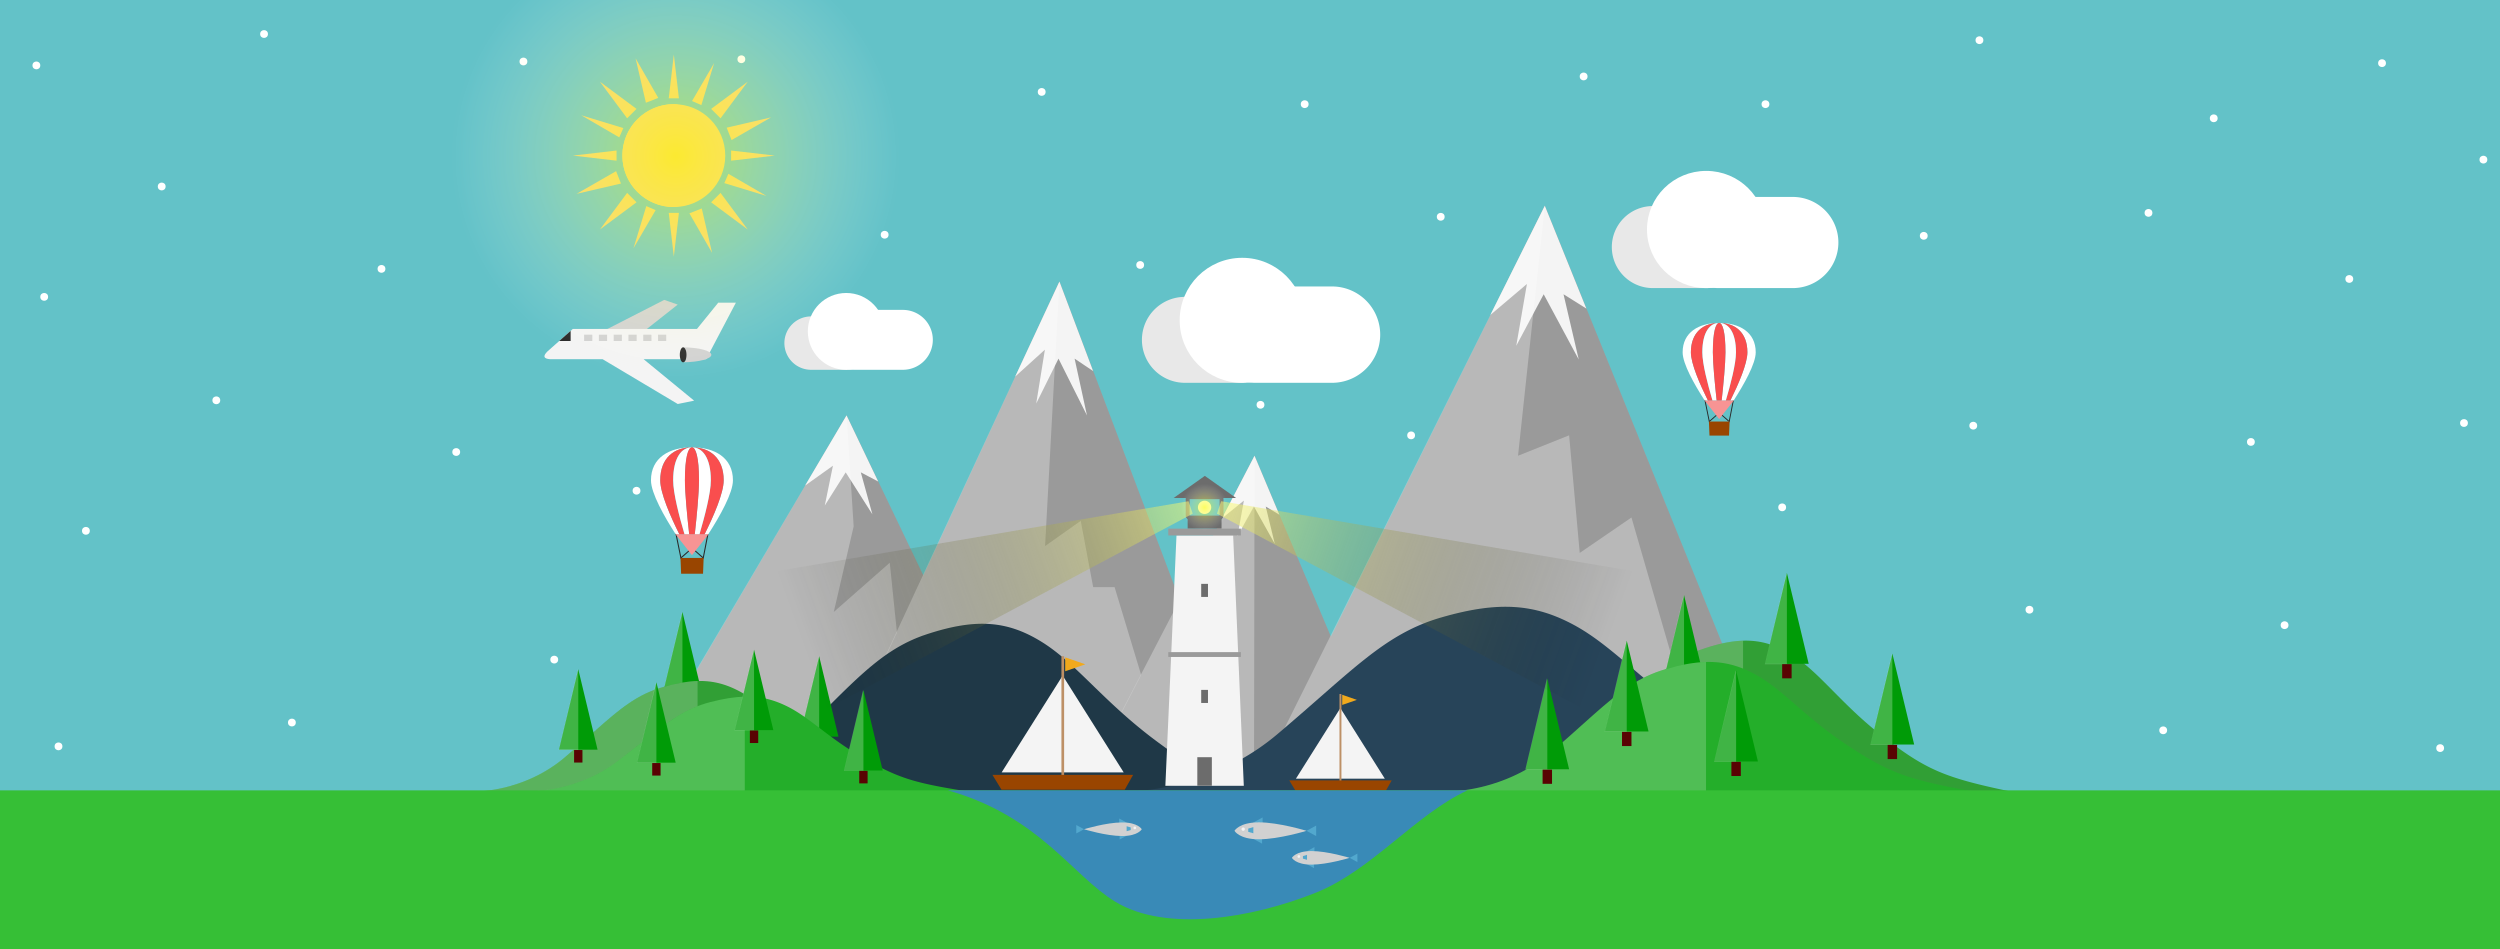 <svg id="mountains" xmlns="http://www.w3.org/2000/svg" xmlns:xlink="http://www.w3.org/1999/xlink" viewBox="0 0 1920 729">
  <defs>
    <style>
      .cls-1 {
        fill: #63c2c8;
      }

      .cls-10, .cls-12, .cls-19, .cls-2 {
        fill: #fff;
      }

      .cls-3, .cls-7 {
        fill: none;
        stroke: #282828;
        stroke-miterlimit: 10;
      }

      .cls-3 {
        stroke-width: 0.81px;
      }

      .cls-4 {
        fill: #f79494;
      }

      .cls-5 {
        fill: #f94e4e;
      }

      .cls-6 {
        fill: #994500;
      }

      .cls-7 {
        stroke-width: 0.72px;
      }

      .cls-8 {
        fill: #9a9a9a;
      }

      .cls-9 {
        fill: #f4f4f4;
      }

      .cls-10 {
        opacity: 0.3;
      }

      .cls-10, .cls-12 {
        isolation: isolate;
      }

      .cls-11 {
        fill: #009b07;
      }

      .cls-12 {
        opacity: 0.25;
      }

      .cls-13 {
        fill: #590303;
      }

      .cls-14 {
        fill: #1f3847;
      }

      .cls-15 {
        fill: #274459;
      }

      .cls-16 {
        fill: #bd9066;
      }

      .cls-17 {
        fill: #f1a91c;
      }

      .cls-18 {
        fill: #319f35;
      }

      .cls-19 {
        opacity: 0.2;
      }

      .cls-20 {
        fill: #24ae2a;
      }

      .cls-21 {
        fill: #6c6c6c;
      }

      .cls-22 {
        fill: url(#linear-gradient);
      }

      .cls-23 {
        fill: url(#linear-gradient-2);
      }

      .cls-24 {
        fill: #fafcc8;
      }

      .cls-25, .cls-32 {
        opacity: 0.51;
      }

      .cls-25 {
        fill: url(#radial-gradient);
      }

      .cls-26 {
        fill: #36bf36;
      }

      .cls-27 {
        fill: #398ab7;
      }

      .cls-28 {
        fill: #52a8ce;
      }

      .cls-29 {
        fill: #d1d1d1;
      }

      .cls-30 {
        fill: #282828;
      }

      .cls-31 {
        fill: #f7d363;
      }

      .cls-32 {
        fill: url(#radial-gradient-2);
      }

      .cls-33 {
        fill: #e8e8e8;
      }
    </style>
    <linearGradient id="linear-gradient" x1="938.4" y1="384.61" x2="1235.59" y2="491.85" gradientUnits="userSpaceOnUse">
      <stop offset="0" stop-color="#ffff6e" stop-opacity="0.51"/>
      <stop offset="1" stop-opacity="0"/>
    </linearGradient>
    <linearGradient id="linear-gradient-2" x1="1279.94" y1="384.61" x2="1577.14" y2="491.85" gradientTransform="matrix(-1, 0, 0, 1, 2192.17, 0)" xlink:href="#linear-gradient"/>
    <radialGradient id="radial-gradient" cx="925.12" cy="389.64" r="18.05" gradientUnits="userSpaceOnUse">
      <stop offset="0" stop-color="#ff0"/>
      <stop offset="1" stop-color="#fff" stop-opacity="0"/>
    </radialGradient>
    <radialGradient id="radial-gradient-2" cx="518.92" cy="119.89" r="172.37" xlink:href="#radial-gradient"/>
  </defs>
  <title>mountains</title>
  <rect id="sky" class="cls-1" width="1920" height="729"/>
  <g id="stars">
    <circle class="cls-2" cx="33.94" cy="228" r="3"/>
    <circle class="cls-2" cx="224.17" cy="554.91" r="3"/>
    <circle class="cls-2" cx="166.13" cy="307.44" r="3"/>
    <circle class="cls-2" cx="65.98" cy="407.68" r="3"/>
    <circle class="cls-2" cx="292.98" cy="206.5" r="3"/>
    <circle class="cls-2" cx="425.66" cy="506.58" r="3"/>
    <circle class="cls-2" cx="350.38" cy="347.15" r="3"/>
    <circle class="cls-2" cx="488.85" cy="376.88" r="3"/>
    <circle class="cls-2" cx="679.41" cy="180.28" r="3"/>
    <circle class="cls-2" cx="44.93" cy="573.21" r="3"/>
    <circle class="cls-2" cx="875.66" cy="203.5" r="3"/>
    <circle class="cls-2" cx="1907.26" cy="122.6" r="3"/>
    <circle class="cls-2" cx="1083.74" cy="334.36" r="3"/>
    <circle class="cls-2" cx="968.06" cy="310.89" r="3"/>
    <circle class="cls-2" cx="1520.21" cy="30.87" r="3"/>
    <circle class="cls-2" cx="1368.71" cy="389.64" r="3"/>
    <circle class="cls-2" cx="402" cy="47.24" r="3"/>
    <circle class="cls-2" cx="1728.68" cy="339.41" r="3"/>
    <circle class="cls-2" cx="1650.04" cy="163.5" r="3"/>
    <circle class="cls-2" cx="1515.47" cy="326.92" r="3"/>
    <circle class="cls-2" cx="1829.4" cy="48.5" r="3"/>
    <circle class="cls-2" cx="1874.04" cy="574.54" r="3"/>
    <circle class="cls-2" cx="124.19" cy="143.23" r="3"/>
    <circle class="cls-2" cx="27.94" cy="50.24" r="3"/>
    <circle class="cls-2" cx="202.79" cy="26.13" r="3"/>
    <circle class="cls-2" cx="569.37" cy="45.5" r="3"/>
    <circle class="cls-2" cx="1106.48" cy="166.5" r="3"/>
    <circle class="cls-2" cx="800.02" cy="70.6" r="3"/>
    <circle class="cls-2" cx="1002" cy="80" r="3"/>
    <circle class="cls-2" cx="1216.23" cy="58.72" r="3"/>
    <circle class="cls-2" cx="1355.88" cy="80" r="3"/>
    <circle class="cls-2" cx="1477.45" cy="181.11" r="3"/>
    <circle class="cls-2" cx="1700.15" cy="90.85" r="3"/>
    <circle class="cls-2" cx="1804.26" cy="214.24" r="3"/>
    <circle class="cls-2" cx="1754.55" cy="480.13" r="3"/>
    <circle class="cls-2" cx="1661.34" cy="560.88" r="3"/>
    <circle class="cls-2" cx="1558.62" cy="468.27" r="3"/>
    <circle class="cls-2" cx="1892.34" cy="324.88" r="3"/>
  </g>
  <g id="Balloon">
    <polyline class="cls-3" points="543.65 410.22 540.09 428.51 519.21 410.22 522.93 428.51 543.65 410.22"/>
    <polygon class="cls-4" points="531.43 426.4 544.14 410.22 518.73 410.22 531.43 426.4"/>
    <path class="cls-2" d="M507.07,368.87c0-17.39,10.91-25.33,24.36-25.33-17.38,0-31.48,7.94-31.48,25.33,0,9.86,10.14,27.73,18.91,41.35h2.84C514.92,396.6,507.07,378.73,507.07,368.87Z"/>
    <path class="cls-2" d="M555.79,368.87c0,9.86-7.84,27.73-14.63,41.35H544c8.77-13.62,18.9-31.49,18.9-41.35,0-17.39-14.09-25.33-31.48-25.33C544.88,343.54,555.79,351.48,555.79,368.87Z"/>
    <path class="cls-5" d="M507.07,368.87c0,9.86,7.85,27.73,14.63,41.35h3.94c-4-13.62-8.69-31.49-8.69-41.35,0-17.39,6.48-25.33,14.48-25.33C518,343.54,507.07,351.48,507.07,368.87Z"/>
    <path class="cls-5" d="M545.92,368.87c0,9.86-4.67,27.73-8.7,41.35h3.94c6.79-13.62,14.63-31.49,14.63-41.35,0-17.39-10.91-25.33-24.36-25.33C539.43,343.54,545.92,351.48,545.92,368.87Z"/>
    <path class="cls-2" d="M517,368.87c0,9.86,4.66,27.73,8.69,41.35h3.63c-1.51-13.62-3.26-31.49-3.26-41.35,0-17.39,2.43-25.33,5.42-25.33C523.43,343.54,517,351.48,517,368.87Z"/>
    <path class="cls-2" d="M536.85,368.87c0,9.86-1.74,27.73-3.25,41.35h3.62c4-13.62,8.7-31.49,8.7-41.35,0-17.39-6.49-25.33-14.49-25.33C534.43,343.54,536.85,351.48,536.85,368.87Z"/>
    <path class="cls-5" d="M526,368.87c0,9.86,1.75,27.73,3.26,41.35h4.33c1.51-13.62,3.25-31.49,3.25-41.35,0-17.39-2.42-25.33-5.42-25.33S526,351.48,526,368.87Z"/>
    <polygon class="cls-6" points="539.93 440.65 523.1 440.65 522.61 428.51 540.41 428.51 539.93 440.65"/>
  </g>
  <g id="Balloon-2" data-name="Balloon">
    <polyline class="cls-7" points="1331.21 307.44 1328.03 323.74 1309.42 307.44 1312.74 323.74 1331.21 307.44"/>
    <polygon class="cls-4" points="1320.32 321.86 1331.64 307.44 1308.99 307.44 1320.32 321.86"/>
    <path class="cls-2" d="M1298.6,270.58c0-15.5,9.72-22.58,21.72-22.58-15.5,0-28.06,7.08-28.06,22.58,0,8.79,9,24.72,16.85,36.86h2.53C1305.59,295.3,1298.6,279.37,1298.6,270.58Z"/>
    <path class="cls-2" d="M1342,270.58c0,8.79-7,24.72-13,36.86h2.54c7.81-12.14,16.85-28.07,16.85-36.86,0-15.5-12.57-22.58-28.06-22.58C1332.31,248,1342,255.08,1342,270.58Z"/>
    <path class="cls-5" d="M1298.6,270.58c0,8.79,7,24.72,13,36.86h3.52c-3.6-12.14-7.76-28.07-7.76-36.86,0-15.5,5.78-22.58,12.92-22.58C1308.32,248,1298.6,255.08,1298.6,270.58Z"/>
    <path class="cls-5" d="M1333.23,270.58c0,8.79-4.16,24.72-7.76,36.86H1329c6-12.14,13-28.07,13-36.86,0-15.5-9.72-22.58-21.71-22.58C1327.45,248,1333.23,255.08,1333.23,270.58Z"/>
    <path class="cls-2" d="M1307.4,270.58c0,8.79,4.16,24.72,7.76,36.86h3.22c-1.34-12.14-2.9-28.07-2.9-36.86,0-15.5,2.17-22.58,4.84-22.58C1313.18,248,1307.4,255.08,1307.4,270.58Z"/>
    <path class="cls-2" d="M1325.15,270.58c0,8.79-1.56,24.72-2.9,36.86h3.22c3.6-12.14,7.76-28.07,7.76-36.86,0-15.5-5.78-22.58-12.91-22.58C1323,248,1325.15,255.08,1325.15,270.58Z"/>
    <path class="cls-5" d="M1315.48,270.58c0,8.79,1.56,24.72,2.9,36.86h3.87c1.34-12.14,2.9-28.07,2.9-36.86,0-15.5-2.17-22.58-4.83-22.58S1315.48,255.08,1315.48,270.58Z"/>
    <polygon class="cls-6" points="1327.89 334.56 1312.89 334.56 1312.45 323.74 1328.32 323.74 1327.89 334.56"/>
  </g>
  <g id="mnt">
    <path id="main" class="cls-8" d="M650.17,319,480,608.36H789Z"/>
    <path id="Vector_2" data-name="Vector 2" class="cls-9" d="M618.29,372.94,650.17,319l24.31,50.83-13.38-7.07L670,395l-20.51-32.23L633.45,388.2l6.25-30.53Z"/>
    <path id="Intersect" class="cls-10" d="M480,607.35l221.28-.71L683.33,432.19l-43,37.81,15.28-65.74L650.17,319Z"/>
  </g>
  <g id="mnt-2" data-name="mnt">
    <path id="main-2" data-name="main" class="cls-8" d="M813.64,216.17,632.24,608H961.63Z"/>
    <path id="Vector_4" data-name="Vector 4" class="cls-9" d="M779.66,289.21l34-73L839.55,285l-14.26-9.57,9.51,43.64-21.87-43.64-17.11,34.45,6.66-41.34Z"/>
    <path id="Intersect_2" data-name="Intersect 2" class="cls-10" d="M632.24,606.64l271.16.94L856,450.93H839.55L830,400l-27.38,19.38,11-203.19Z"/>
  </g>
  <g id="mnt-3" data-name="mnt">
    <path id="main-3" data-name="main" class="cls-8" d="M963.49,350,830,608h242.41Z"/>
    <path id="Vector_6" data-name="Vector 6" class="cls-9" d="M938.49,398.09l25-48.09,19.08,45.32-10.5-6.3,7,28.73L963,389l-12.6,22.68,4.9-27.22Z"/>
    <path id="Intersect_3" data-name="Intersect 3" class="cls-10" d="M830,607.1H963.07l.42-257.1Z"/>
  </g>
  <g id="mnt-4" data-name="mnt">
    <path id="main-4" data-name="main" class="cls-8" d="M1186.42,158,963,608h405.71Z"/>
    <path id="Vector_8" data-name="Vector 8" class="cls-9" d="M1144.58,241.88,1186.42,158l31.92,79-17.56-11,11.7,50.12-26.93-50.12-21.06,39.57,8.19-47.48Z"/>
    <path id="Intersect_4" data-name="Intersect 4" class="cls-10" d="M963,606.43h350.41l-60.45-209-39.73,27.23-8.15-90.32L1165.85,350l20.57-192Z"/>
  </g>
  <g id="tree">
    <path id="leaves" class="cls-11" d="M524.11,470l14.82,61.75H509.29Z"/>
    <path id="Intersect_5" data-name="Intersect 5" class="cls-12" d="M524.11,471.1V532h-15l14.71-62Z"/>
    <rect id="Rectangle_2" data-name="Rectangle 2" class="cls-13" x="520.9" y="532.02" width="6.42" height="9.62"/>
  </g>
  <path id="hill_dark_b" class="cls-14" d="M506.35,619.78a87,87,0,0,1-12.35,0h12.35c23.54-1.54,62.83-11.45,96-43.56,50-48.39,71.23-76.46,109.11-89s62.13-10.65,88.65,5.81,47,45.49,87.14,75.49C929.42,600,947.87,607.2,1010,619.78Z"/>
  <path id="hill_dark_f" class="cls-15" d="M870.24,607.78a115.65,115.65,0,0,1-14.24,0h14.24c27.15-1.55,72.45-11.54,110.7-43.87,57.67-48.73,82.13-77,125.82-89.67s71.64-10.73,102.22,5.84,54.17,45.82,100.48,76c48.62,31.73,69.9,39,141.54,51.67Z"/>
  <g id="boat">
    <path id="Polygon_22" data-name="Polygon 22" class="cls-9" d="M1029.4,543.81,1063.52,598H995.28Z"/>
    <rect class="cls-16" x="1028.72" y="533" width="1.5" height="67.39"/>
    <path id="Rectangle_17" data-name="Rectangle 17" class="cls-6" d="M990.15,599.34h78.65l-4.65,8.25h-69Z"/>
    <path class="cls-17" d="M1042.08,537.5l-11.26,3.9v-7.8Z"/>
  </g>
  <g id="boat-2" data-name="boat">
    <path id="Polygon_21" data-name="Polygon 21" class="cls-9" d="M816.12,518.84,863,593.21H769.25Z"/>
    <rect class="cls-16" x="815.18" y="504" width="2.06" height="92.56"/>
    <path id="Rectangle_16" data-name="Rectangle 16" class="cls-6" d="M762.21,595.12h108l-6.38,11.34H769.13Z"/>
    <path class="cls-17" d="M833.53,510.19l-15.46,5.35V504.83Z"/>
  </g>
  <g id="hill_back">
    <path id="main-5" data-name="main" class="cls-18" d="M368.43,607.71a67.17,67.17,0,0,1-8.43,0h8.43c16.06-.93,42.86-6.89,65.49-26.21,34.11-29.12,48.58-46,74.43-53.58s42.38-6.4,60.47,3.49,32,27.38,59.44,45.43c28.77,19,41.35,23.3,83.74,30.87Z"/>
    <path class="cls-19" d="M535.74,523v84.68H368.43c16.06-.93,42.86-6.89,65.49-26.21,7.17-6.12,13.47-11.7,19.19-16.77,21.51-19,34.82-30.83,55.24-36.81C518.75,524.88,527.65,523.24,535.74,523Z"/>
  </g>
  <g id="tree-2" data-name="tree">
    <path id="leaves-2" data-name="leaves" class="cls-11" d="M629.11,504l14.82,61.75H614.29Z"/>
    <path id="Intersect_7" data-name="Intersect 7" class="cls-12" d="M629.11,505.1V566h-15l14.71-62Z"/>
    <rect id="Rectangle_3" data-name="Rectangle 3" class="cls-13" x="625.9" y="566.02" width="6.42" height="9.62"/>
  </g>
  <g id="hill_front">
    <path id="main-6" data-name="main" class="cls-20" d="M410.15,607.72a68.65,68.65,0,0,1-8.15,0h8.15c15.54-.79,41.46-5.91,63.35-22.5,33-25,47-39.5,72-46s41-5.5,58.5,3,31,23.5,57.5,39c27.83,16.28,40,20,81,26.5Z"/>
    <path class="cls-19" d="M572,535v72.7H410.15c15.54-.79,41.46-5.91,63.35-22.5,6.94-5.25,13-10,18.57-14.39,20.8-16.35,33.69-26.47,53.43-31.61C555.56,536.61,564.17,535.21,572,535Z"/>
  </g>
  <g id="hill_back-2" data-name="hill_back">
    <path id="main-7" data-name="main" class="cls-18" d="M1144.69,607.66a65.82,65.82,0,0,1-9.77,0h9.77c18.62-1.26,49.69-9.41,75.92-35.79,39.55-39.75,56.33-62.81,86.29-73.15S1356,490,1377,503.49s37.16,37.37,68.91,62c33.35,25.89,47.94,31.81,97.08,42.15Z"/>
    <path class="cls-19" d="M1338.66,492V607.66h-194c18.62-1.26,49.69-9.41,75.92-35.78,8.32-8.36,15.63-16,22.26-22.9,24.93-26,40.37-42.1,64-50.26C1319,494.56,1329.28,492.33,1338.66,492Z"/>
  </g>
  <g id="tree-3" data-name="tree">
    <path id="leaves-3" data-name="leaves" class="cls-11" d="M1293.33,457l16.75,69.78h-33.49Z"/>
    <path id="Intersect_10" data-name="Intersect 10" class="cls-12" d="M1293.33,458.24v68.85h-16.91L1293,457Z"/>
    <rect id="Rectangle_5" data-name="Rectangle 5" class="cls-13" x="1289.71" y="527.09" width="7.25" height="10.88"/>
  </g>
  <g id="hill_front-2" data-name="hill_front">
    <path id="main-8" data-name="main" class="cls-20" d="M1116.25,607.68a73.45,73.45,0,0,1-9.77,0h9.77c18.62-1.08,49.69-8.08,75.92-30.72,39.55-34.13,56.33-53.93,86.29-62.81s49.14-7.51,70.11,4.1,37.16,32.09,68.91,53.25c33.35,22.22,47.94,27.31,97.08,36.18Z"/>
    <path class="cls-19" d="M1310.22,508.41v99.27h-194c18.62-1.08,49.69-8.08,75.92-30.72,8.32-7.17,15.63-13.72,22.26-19.66,24.93-22.31,40.37-36.14,64-43.15C1290.52,510.58,1300.84,508.67,1310.22,508.41Z"/>
  </g>
  <g id="tree-4" data-name="tree">
    <path id="leaves-4" data-name="leaves" class="cls-11" d="M504.11,524l14.82,61.75H489.29Z"/>
    <path id="Intersect_12" data-name="Intersect 12" class="cls-12" d="M504.11,525.1V586h-15l14.71-62Z"/>
    <rect id="Rectangle_7" data-name="Rectangle 7" class="cls-13" x="500.9" y="586.02" width="6.42" height="9.62"/>
  </g>
  <g id="tree-5" data-name="tree">
    <path id="leaves-5" data-name="leaves" class="cls-11" d="M444.11,514l14.82,61.75H429.29Z"/>
    <path id="Intersect_13" data-name="Intersect 13" class="cls-12" d="M444.11,515.1V576h-15l14.71-62Z"/>
    <rect id="Rectangle_8" data-name="Rectangle 8" class="cls-13" x="440.9" y="576.02" width="6.42" height="9.62"/>
  </g>
  <g id="tree-6" data-name="tree">
    <path id="leaves-6" data-name="leaves" class="cls-11" d="M663.11,530l14.82,61.75H648.29Z"/>
    <path id="Intersect_14" data-name="Intersect 14" class="cls-12" d="M663.11,531.1V592h-15l14.71-62Z"/>
    <rect id="Rectangle_9" data-name="Rectangle 9" class="cls-13" x="659.9" y="592.02" width="6.42" height="9.62"/>
  </g>
  <g id="tree-7" data-name="tree">
    <path id="leaves-7" data-name="leaves" class="cls-11" d="M579.11,499l14.82,61.75H564.29Z"/>
    <path id="Intersect_15" data-name="Intersect 15" class="cls-12" d="M579.11,500.1V561h-15l14.71-62Z"/>
    <rect id="Rectangle_10" data-name="Rectangle 10" class="cls-13" x="575.9" y="561.02" width="6.42" height="9.62"/>
  </g>
  <g id="tree-8" data-name="tree">
    <path id="leaves-8" data-name="leaves" class="cls-11" d="M1249.33,492l16.75,69.78h-33.49Z"/>
    <path id="Intersect_16" data-name="Intersect 16" class="cls-12" d="M1249.33,493.24v68.85h-16.91L1249,492Z"/>
    <rect id="Rectangle_11" data-name="Rectangle 11" class="cls-13" x="1245.71" y="562.09" width="7.25" height="10.88"/>
  </g>
  <g id="tree-9" data-name="tree">
    <path id="leaves-9" data-name="leaves" class="cls-11" d="M1188.33,521l16.75,69.78h-33.49Z"/>
    <path id="Intersect_17" data-name="Intersect 17" class="cls-12" d="M1188.33,522.24v68.85h-16.91L1188,521Z"/>
    <rect id="Rectangle_12" data-name="Rectangle 12" class="cls-13" x="1184.71" y="591.09" width="7.25" height="10.88"/>
  </g>
  <g id="tree-10" data-name="tree">
    <path id="leaves-10" data-name="leaves" class="cls-11" d="M1453.33,502l16.75,69.78h-33.49Z"/>
    <path id="Intersect_18" data-name="Intersect 18" class="cls-12" d="M1453.33,503.24v68.85h-16.91L1453,502Z"/>
    <rect id="Rectangle_13" data-name="Rectangle 13" class="cls-13" x="1449.71" y="572.09" width="7.25" height="10.88"/>
  </g>
  <g id="tree-11" data-name="tree">
    <path id="leaves-11" data-name="leaves" class="cls-11" d="M1372.33,440l16.75,69.78h-33.49Z"/>
    <path id="Intersect_19" data-name="Intersect 19" class="cls-12" d="M1372.33,441.24v68.84h-16.91L1372,440Z"/>
    <rect id="Rectangle_14" data-name="Rectangle 14" class="cls-13" x="1368.71" y="510.08" width="7.25" height="10.88"/>
  </g>
  <g id="tree-12" data-name="tree">
    <path id="leaves-12" data-name="leaves" class="cls-11" d="M1333.33,515l16.75,69.78h-33.49Z"/>
    <path id="Intersect_20" data-name="Intersect 20" class="cls-12" d="M1333.33,516.24v68.85h-16.91L1333,515Z"/>
    <rect id="Rectangle_15" data-name="Rectangle 15" class="cls-13" x="1329.71" y="585.09" width="7.25" height="10.88"/>
  </g>
  <g id="Lighthouse">
    <path class="cls-21" d="M936.64,383.33V396h-23V383.33h23m0-3h-23a3,3,0,0,0-3,3V396a3,3,0,0,0,3,3h23a3,3,0,0,0,3-3V383.33a3,3,0,0,0-3-3Z"/>
    <rect class="cls-21" x="912.11" y="397.45" width="26.03" height="8.55"/>
    <path id="Rectangle_4" data-name="Rectangle 4" class="cls-9" d="M903.55,411.21h43.51l8.18,192.26H895Z"/>
    <rect class="cls-8" x="897.23" y="406" width="55.78" height="5.21"/>
    <rect class="cls-8" x="897.23" y="500.83" width="55.78" height="3.72"/>
    <path class="cls-21" d="M925.31,365.47l24,17h-48Z"/>
    <rect class="cls-21" x="919.54" y="581.53" width="11.16" height="21.94"/>
    <rect class="cls-21" x="922.52" y="529.84" width="5.21" height="10.04"/>
    <rect class="cls-21" x="922.52" y="448.4" width="5.21" height="10.04"/>
    <polygon id="beam" class="cls-22" points="1257.58 439.22 1220.76 547.06 934.6 394.48 937.85 384.94 1257.58 439.22"/>
    <polygon id="beam-2" data-name="beam" class="cls-23" points="593.05 439.22 629.86 547.06 916.03 394.48 912.77 384.94 593.05 439.22"/>
    <circle id="bulb" class="cls-24" cx="925.12" cy="389.64" r="5.11"/>
    <circle id="glow" class="cls-25" cx="925.12" cy="389.64" r="18.05"/>
  </g>
  <rect id="ground" class="cls-26" y="607" width="1920" height="122"/>
  <path id="water" class="cls-27" d="M1127,607H728c70.17,19.8,95.39,65.43,128.65,85.59,39,23.63,104.65,12.68,153.9-7C1053.64,668.32,1087,625.52,1127,607Z"/>
  <g id="fish">
    <polygon class="cls-28" points="1003.56 653.82 1009.49 657.06 1009.49 650.58 1003.56 653.82"/>
    <polygon class="cls-28" points="1003.25 663.49 1009.18 666.73 1009.18 660.25 1003.25 663.49"/>
    <path class="cls-29" d="M1036.54,658.82s-17.06,5.22-29.31,5.22-15.05-5.22-15.05-5.22,2.8-5.21,15.05-5.21S1036.54,658.82,1036.54,658.82Z"/>
    <polygon class="cls-28" points="1036.54 658.82 1042.47 662.07 1042.47 655.58 1036.54 658.82"/>
    <circle class="cls-9" cx="997.52" cy="657.79" r="1.04"/>
    <line class="cls-9" x1="992.18" y1="658.82" x2="994.59" y2="658.96"/>
    <polygon class="cls-28" points="1003.79 660.35 1000.64 659.44 1000.64 657.45 1003.79 656.53 1003.79 660.35"/>
  </g>
  <g id="fish-2" data-name="fish">
    <polygon class="cls-28" points="865.48 631.85 859.55 635.09 859.55 628.61 865.48 631.85"/>
    <polygon class="cls-28" points="865.8 641.51 859.87 644.75 859.87 638.27 865.8 641.51"/>
    <path class="cls-29" d="M832.51,636.85s17,5.22,29.3,5.22,15.06-5.22,15.06-5.22-2.81-5.22-15.06-5.22S832.51,636.85,832.51,636.85Z"/>
    <polygon class="cls-28" points="832.51 636.85 826.58 640.09 826.58 633.61 832.51 636.85"/>
    <circle class="cls-9" cx="871.52" cy="635.81" r="1.04"/>
    <line class="cls-9" x1="876.87" y1="636.85" x2="874.46" y2="636.99"/>
    <polygon class="cls-28" points="865.25 638.38 868.4 637.46 868.4 635.47 865.25 634.55 865.25 638.38"/>
  </g>
  <g id="fish-3" data-name="fish">
    <polygon class="cls-28" points="962.29 631.83 969.68 635.88 969.68 627.79 962.29 631.83"/>
    <polygon class="cls-28" points="961.89 643.89 969.29 647.93 969.29 639.85 961.89 643.89"/>
    <path class="cls-29" d="M1003.41,638.07s-21.27,6.51-36.54,6.51-18.78-6.51-18.78-6.51,3.5-6.51,18.78-6.51S1003.41,638.07,1003.41,638.07Z"/>
    <polygon class="cls-28" points="1003.41 638.07 1010.81 642.11 1010.81 634.03 1003.41 638.07"/>
    <circle class="cls-9" cx="954.76" cy="636.78" r="1.29"/>
    <line class="cls-9" x1="948.09" y1="638.07" x2="951.1" y2="638.24"/>
    <polygon class="cls-28" points="962.58 639.98 958.65 638.84 958.65 636.35 962.58 635.21 962.58 639.98"/>
  </g>
  <g id="plane">
    <polygon class="cls-29" points="520.51 233.93 510.14 230.32 459.23 256.36 470.8 273.11 520.51 233.93"/>
    <path class="cls-9" d="M565.17,232.44H551.62l-16.37,20.2H439.9l-19.44,17.24c-3.51,3.47-3.29,5.66,2.17,6h40.21l57.67,34.39,12.59-2.56-38.79-31.83h48Z"/>
    <polygon class="cls-30" points="438.25 254.11 429.47 261.89 438.25 261.89 438.25 254.11"/>
    <rect class="cls-29" x="448.59" y="257.03" width="6.29" height="4.86"/>
    <rect class="cls-29" x="459.95" y="257.03" width="6.29" height="4.86"/>
    <rect class="cls-29" x="471.3" y="257.03" width="6.29" height="4.86"/>
    <rect class="cls-29" x="482.66" y="257.03" width="6.29" height="4.86"/>
    <rect class="cls-29" x="494.02" y="257.03" width="6.29" height="4.86"/>
    <rect class="cls-29" x="505.38" y="257.03" width="6.29" height="4.86"/>
    <path class="cls-29" d="M546.3,272.5c0-3.1-9.56-5.63-21.54-5.75,1.38.1,2.49,2.64,2.49,5.75s-1.11,5.64-2.49,5.74C536.74,278.12,546.3,275.6,546.3,272.5Z"/>
    <path class="cls-30" d="M527.25,272.5c0-3.11-1.11-5.65-2.49-5.75h-.2a1.59,1.59,0,0,0-.51.16c-1.12.62-1.95,2.89-1.95,5.59s.83,5,1.95,5.58a1.38,1.38,0,0,0,.51.16h.2C526.14,278.14,527.25,275.61,527.25,272.5Z"/>
  </g>
  <path id="moon" class="cls-31" d="M494.43,119.5a42.5,42.5,0,0,1,26.46-39.35c-1.12-.09-2.25-.15-3.39-.15a39.5,39.5,0,0,0,0,79c1.14,0,2.27-.06,3.39-.15A42.5,42.5,0,0,1,494.43,119.5Z"/>
  <g id="sun">
    <circle id="Ellipse" class="cls-31" cx="517.5" cy="119.5" r="39.5"/>
    <path id="Polygon_4" data-name="Polygon 4" class="cls-31" d="M517.5,41.94l3.9,33.56h-7.8Z"/>
    <path id="Polygon_5" data-name="Polygon 5" class="cls-31" d="M517.5,197.06l-3.9-33.56h7.8Z"/>
    <path id="Polygon_6" data-name="Polygon 6" class="cls-31" d="M595.06,119.5l-33.56,3.9v-7.8Z"/>
    <path id="Polygon_7" data-name="Polygon 7" class="cls-31" d="M439.94,119.5l33.56-3.9v7.8Z"/>
    <path id="Polygon_8" data-name="Polygon 8" class="cls-31" d="M574.25,62.75l-20.88,28.1-7.22-7.22Z"/>
    <path id="Polygon_9" data-name="Polygon 9" class="cls-31" d="M460.75,176.25l20.88-28.1,7.22,7.22Z"/>
    <path id="Polygon_10" data-name="Polygon 10" class="cls-31" d="M574.25,176.25l-28.1-20.88,7.22-7.22Z"/>
    <path id="Polygon_11" data-name="Polygon 11" class="cls-31" d="M460.75,62.75l28.1,20.88-7.22,7.22Z"/>
    <path id="Polygon_4-2" data-name="Polygon 4" class="cls-31" d="M548.47,48.39l-9.83,32.33-7.15-3.12Z"/>
    <path id="Polygon_5-2" data-name="Polygon 5" class="cls-31" d="M486.53,190.61l9.83-32.33,7.15,3.12Z"/>
    <path id="Polygon_6-2" data-name="Polygon 6" class="cls-31" d="M588.61,150.47l-32.33-9.83,3.12-7.15Z"/>
    <path id="Polygon_7-2" data-name="Polygon 7" class="cls-31" d="M446.39,88.53l32.33,9.83-3.12,7.15Z"/>
    <path id="Polygon_8-2" data-name="Polygon 8" class="cls-31" d="M592.19,90.13l-30.36,17.42-3.74-9.5Z"/>
    <path id="Polygon_9-2" data-name="Polygon 9" class="cls-31" d="M442.81,148.87l30.36-17.42,3.74,9.5Z"/>
    <path id="Polygon_10-2" data-name="Polygon 10" class="cls-31" d="M546.87,194.19l-17.42-30.36,9.5-3.74Z"/>
    <path id="Polygon_11-2" data-name="Polygon 11" class="cls-31" d="M488.13,44.81l17.42,30.36-9.5,3.74Z"/>
  </g>
  <circle id="glow-2" data-name="glow" class="cls-32" cx="518.92" cy="119.89" r="172.37"/>
  <g id="cloud">
    <path id="dark" class="cls-33" d="M622.91,243h27a20.5,20.5,0,0,1,20.5,20.5h0a20.5,20.5,0,0,1-20.5,20.5h-27a20.5,20.5,0,0,1-20.5-20.5h0A20.5,20.5,0,0,1,622.91,243Z"/>
    <circle id="light" class="cls-2" cx="649.91" cy="254.51" r="29.5"/>
    <path id="light-2" data-name="light" class="cls-2" d="M656.41,238h37a23,23,0,0,1,23,23h0a23,23,0,0,1-23,23h-37a23,23,0,0,1-23-23h0A23,23,0,0,1,656.41,238Z"/>
  </g>
  <g id="cloud-2" data-name="cloud">
    <path id="dark-2" data-name="dark" class="cls-33" d="M1269.38,158.25h41a31.5,31.5,0,0,1,31.5,31.5h0a31.5,31.5,0,0,1-31.5,31.5h-41a31.5,31.5,0,0,1-31.5-31.5h0A31.5,31.5,0,0,1,1269.38,158.25Z"/>
    <ellipse id="light-3" data-name="light" class="cls-2" cx="1310.38" cy="176.25" rx="45.5" ry="45"/>
    <path id="light-4" data-name="light" class="cls-2" d="M1319.88,151.25h57a35,35,0,0,1,35,35h0a35,35,0,0,1-35,35h-57a35,35,0,0,1-35-35h0A35,35,0,0,1,1319.88,151.25Z"/>
  </g>
  <g id="cloud-3" data-name="cloud">
    <path id="dark-3" data-name="dark" class="cls-33" d="M910,228h42a33,33,0,0,1,33,33h0a33,33,0,0,1-33,33H910a33,33,0,0,1-33-33h0A33,33,0,0,1,910,228Z"/>
    <circle id="light-5" data-name="light" class="cls-2" cx="954" cy="246" r="48"/>
    <path id="light-6" data-name="light" class="cls-2" d="M964,220h59a37,37,0,0,1,37,37h0a37,37,0,0,1-37,37H964a37,37,0,0,1-37-37h0A37,37,0,0,1,964,220Z"/>
  </g>
</svg>
